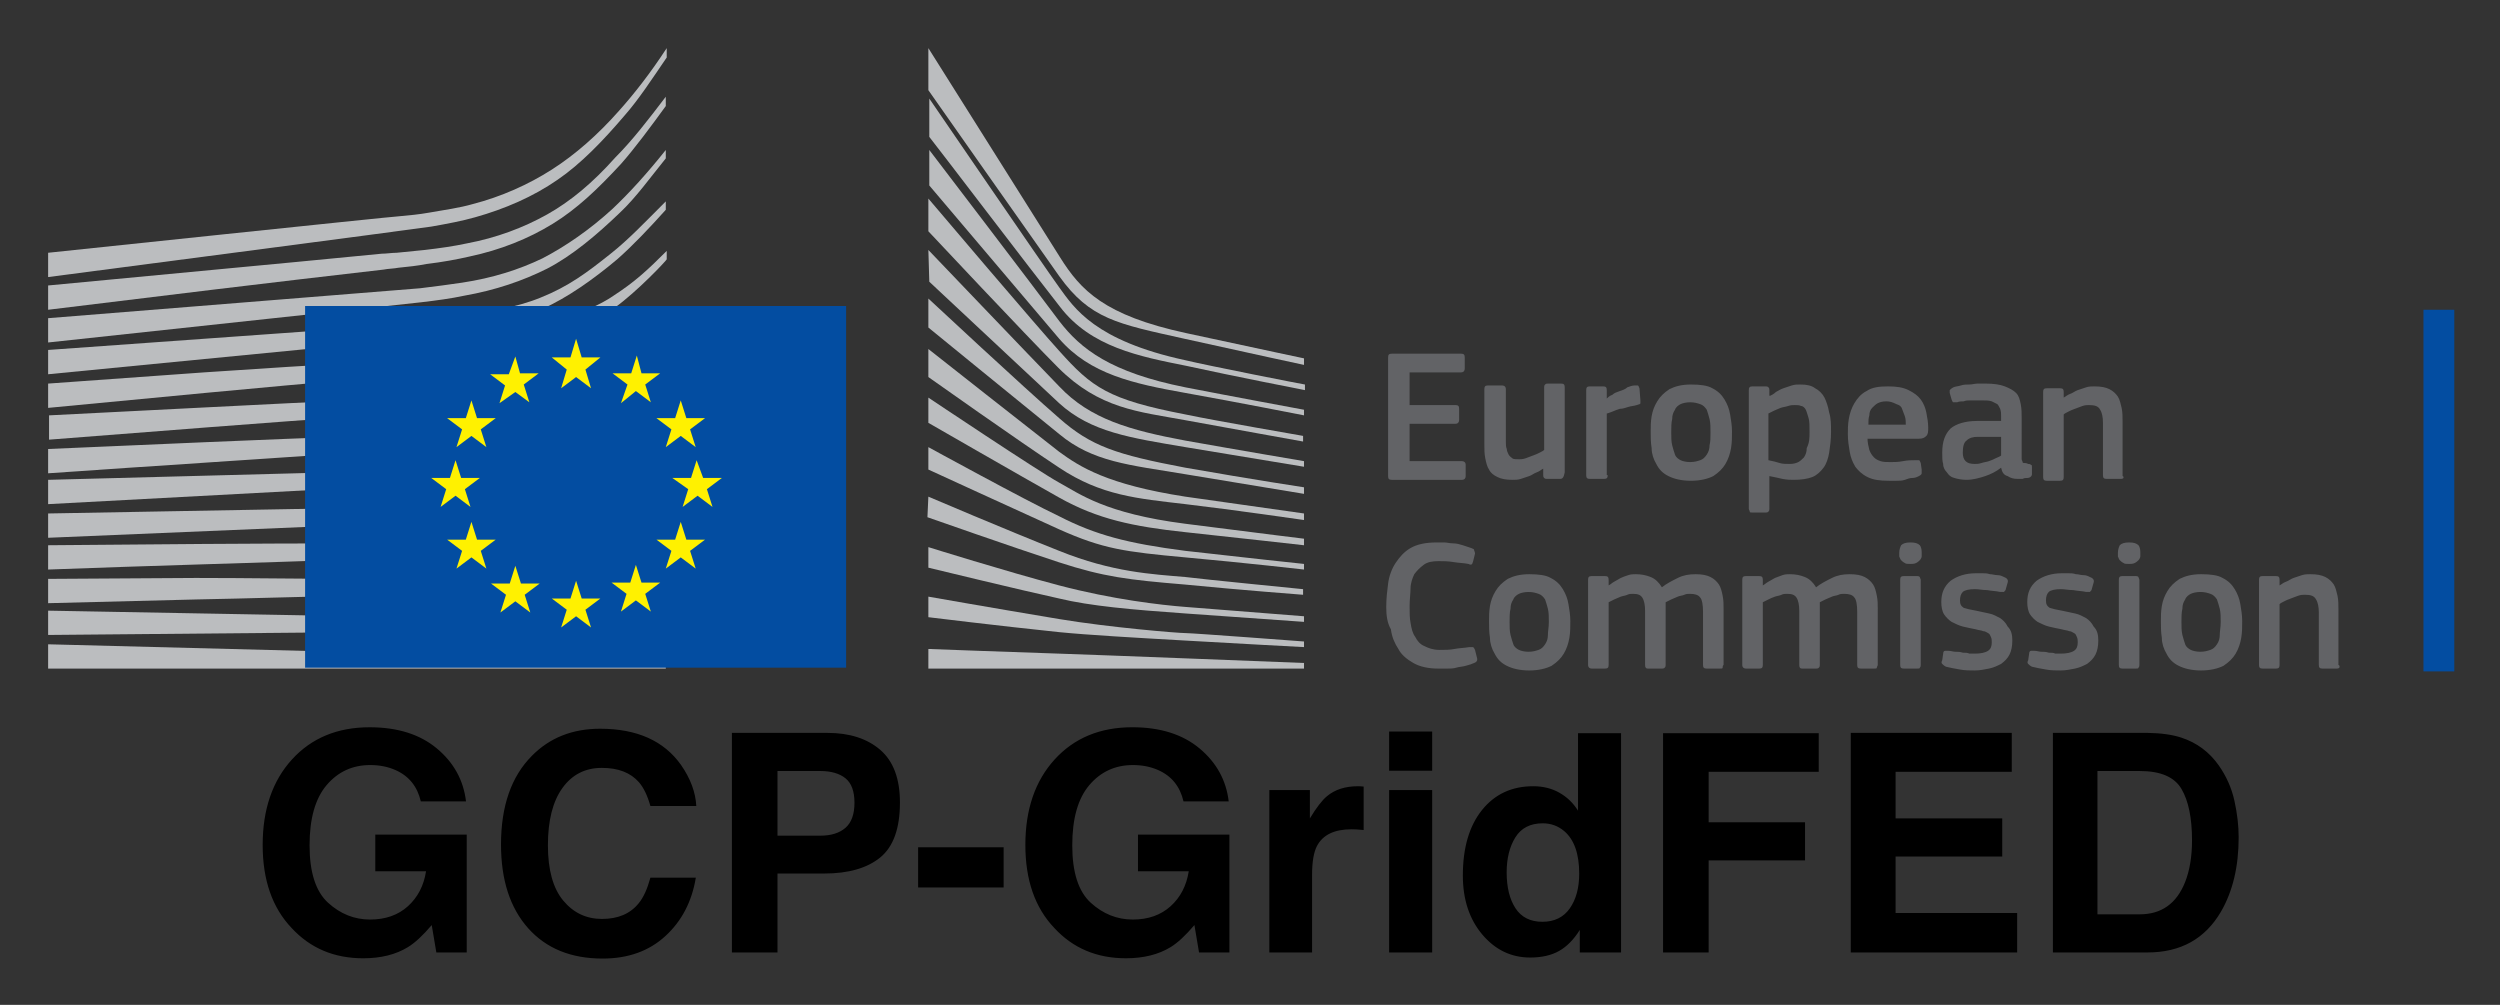 <svg xmlns="http://www.w3.org/2000/svg" role="img" viewBox="-5.15 -5.15 267.54 107.54"><rect x="-5.15" y="-5.15" width="267.54" height="107.54" fill="#333333" stroke="none"/><style>svg {enable-background:new 0 0 290 72}</style><style>.st0{fill:#bbbdbf}.st1{fill:#034da1}.st2{fill:#fff100}.st3{enable-background:new}.st4{fill:#626366}</style><g id="Page-1"><g id="Version-2-menu" transform="translate(-131 -108)"><g id="Site-header" transform="translate(131 108)"><g id="logo-copy"><g id="Group-20"><g id="Group-18-Copy"><path id="Fill-40" d="M0 24.5s39.8-5.2 41-5.4c1.7-.3 3.3-.6 4.7-1 3.2-.9 6.2-2.2 8.8-4 2.5-1.7 4.9-4.2 7.2-6.9 1.5-1.7 3-4 4.5-6.2V0c-1.7 2.6-3.4 4.8-5.1 6.7-2.3 2.6-4.7 4.7-7.2 6.3s-5.4 2.9-8.5 3.7c-1.4.4-2.9.6-4.6.9-1.1.2-2.2.3-3.3.4C37 18 0 21.9 0 21.9v2.6z" class="st0"/><path id="Fill-41" d="M53.4 17.8c-2.5 1.4-5.4 2.5-8.6 3.1-1.4.3-2.8.5-4.5.7l-3 .3c-.5 0-1.1.1-1.6.1-12.2 1.2-24.3 2.3-35.7 3.4V28c11.4-1.4 23.7-2.9 35.9-4.3.5-.1 1.1-.1 1.6-.2 1-.1 2-.2 3-.4 1.7-.2 3.3-.5 4.6-.8 3.3-.7 6.3-1.9 8.9-3.5 2.6-1.6 4.8-3.7 7.3-6.4 1.5-1.7 3.2-4 4.8-6.2v-1c-1.9 2.5-3.6 4.7-5.4 6.5-2.4 2.7-4.8 4.7-7.3 6.1" class="st0"/><path id="Fill-42" d="M60.4 17.2c-2.4 2.2-5 4-7.5 5.3-2.5 1.2-5.3 2.1-8.6 2.6-1.4.2-2.8.4-4.5.6L0 28.9v2.6l35.3-3.8 4.6-.5c1.7-.2 3.2-.4 4.6-.7 3.4-.6 6.3-1.6 8.9-2.9 2.7-1.4 5.3-3.6 7.8-6 1.7-1.6 3.2-3.7 4.9-5.8v-.9c-2 2.5-3.8 4.5-5.7 6.3" class="st0"/><path id="Fill-43" d="M50.8 30.6c-2.3 1.3-4 2.1-7.3 2.4-2 .2-4 .3-6 .4-1 0-1.9.1-2.9.2-6 .3-11.9.7-17.9 1.1L0 35.9v2.6l16.8-1.6c5.4-.5 11.7-1.1 17.9-1.6l4.5-.3c1.7-.1 3.2-.3 4.5-.5 3.4-.4 6.3-1.1 8.9-2.1 2.8-1 5.4-2.7 8-4.6 2.4-1.7 5.6-5.1 5.6-5.2v-.9c-2.1 2.1-3.4 3.3-5.7 4.8-2.9 2-7.6 3-9.7 4.1" class="st0"/><path id="Fill-44" d="M51.6 35.6c-2.5.7-5.3 1.2-8.6 1.5-1.3.1-2.8.2-4.4.3l-4.4.2c-11 .5-22 1.1-34.1 1.7v2.6c11.6-.9 22.9-1.8 34.3-2.6l4.4-.3c1.7-.1 3.1-.2 4.5-.4 3.4-.4 6.3-1 8.8-1.8 2.8-.9 5.6-2.2 8.2-3.9 1.9-1.2 3.9-2.7 5.9-4.5-2.2 1.9-4.3 2.3-6.4 3.6-2.7 1.6-5.4 2.8-8.2 3.6" class="st0"/><path id="Fill-45" d="M51.2 39.9c-2.5.6-5.3 1-8.6 1.2-1.3.1-2.7.2-4.4.2l-4.4.2c-11.1.4-22.3.9-33.8 1.4v2.6c11.4-.8 22.6-1.5 33.9-2.3l4.4-.3c1.7-.1 3.1-.2 4.4-.3 3.4-.3 6.2-.8 8.8-1.5 2.9-.8 5.7-1.9 8.4-3.3 2.1-1.1 4.1-2.4 6.2-4v-1.1c-2.3 1.7-4.5 3-6.7 4.1-2.6 1.4-5.4 2.4-8.2 3.1" class="st0"/><path id="Fill-46" d="M50.8 44.1c-2.5.5-5.3.8-8.6.9-1.3.1-2.6.1-4.3.2L0 46.2v2.6L33.6 47l4.4-.2c1.7-.1 3.1-.2 4.4-.3 3.4-.3 6.1-.6 8.7-1.2 2.9-.6 5.8-1.5 8.5-2.7 2.2-.9 4.3-2 6.6-3.4v-1c-2.4 1.4-4.7 2.5-7 3.4-2.7 1.2-5.5 2-8.4 2.5" class="st0"/><path id="Fill-47" d="M50.5 48.3c-4.7.6-9.4.7-14.1.8-1.1 0-2.1 0-3.2.1L0 49.8v2.6L33.3 51c1.1 0 2.1-.1 3.2-.1 4.7-.2 9.5-.4 14.2-1.1 3-.5 5.9-1.2 8.5-2.1 2.2-.7 4.5-1.7 6.8-2.9v-1c-2.4 1.1-4.9 2.1-7.2 2.8-2.5.7-5.3 1.4-8.3 1.7" class="st0"/><path id="Fill-48" d="M50.3 52.6c-4.4.4-8.8.4-13.2.4h-4c-11 0-22 .1-33.1.2v2.6c10.6-.4 21.9-.7 33.2-1.1 1.3 0 2.7-.1 4-.1 4.3-.1 8.8-.2 13.2-.7 3.1-.3 5.9-.8 8.6-1.5 2.3-.6 4.7-1.4 7.2-2.3v-.9c-2.5.9-5 1.6-7.4 2.2-2.7.6-5.5 1-8.5 1.2" class="st0"/><path id="Fill-49" d="M50.1 56.8c-1.8.1-3.8.1-6 .1h-2.5l-8.6-.1c-5.9 0-11.7-.1-17.2-.1L0 56.8v2.6l15.9-.4c5.5-.1 11.3-.3 17.1-.4l8.6-.1c2.4 0 5.5-.1 8.6-.3s5.9-.5 8.6-.9c2.4-.4 4.9-.9 7.4-1.5v-.9c-2.5.6-5.1 1.1-7.5 1.4-2.8.2-5.5.4-8.6.5" class="st0"/><path id="Fill-50" d="M41.5 60.9l-8.6-.1c-10.9-.2-21.8-.4-32.9-.6v2.6c10.6-.1 21.8-.2 32.9-.3l8.6-.1c2.9 0 5.7-.1 8.6-.2 5.9-.2 11.1-.6 16.1-1.3V60c-4.9.5-10.2.8-16.1.9h-8.6" class="st0"/><path id="Fill-51" d="M66.1 65.5L0 63.8v2.6h66.1v-.9z" class="st0"/><path id="Fill-52" d="M60.2 22c-2.5 2-4.5 3.5-7.5 4.7-2.7 1.1-5.6 1.5-8.8 2-2.1.3-4.3.7-6.4.9-.9.1-1.7.1-2.6.2L0 32.3v2.6l34.9-3.4 4.5-.4c1.7-.2 3.2-.3 4.6-.6 3.4-.5 6.3-1.4 8.9-2.6 2.7-1.2 5.5-3.2 8-5.3 1.7-1.5 3.4-3.3 5.2-5.3v-.9c-2.2 2.2-4 4.1-5.9 5.6" class="st0"/><path id="Fill-53" d="M94.2 0s11.9 18.9 14.1 22.4 4.7 6.2 13.5 8.1 12.6 2.7 12.6 2.7v.7s-5.6-1.2-12.8-2.8c-7.2-1.6-10.1-2.1-13.4-6.7-2.7-3.8-14-19.9-14-19.9V0z" class="st0"/><path id="Fill-54" d="M94.2 21.6s10.8 11.3 14 14.6c3.3 3.5 7.6 4.7 13.5 5.8 5.6 1 12.7 2.2 12.7 2.2v.6s-6.7-1.1-12.7-2.1c-5.9-1-10.1-1.6-13.5-4.7-3-2.8-13.9-13-13.9-13l-.1-3.4z" class="st0"/><path id="Fill-55" d="M94.2 26.8s10.3 9.6 14 12.8c3.4 3 6.1 3.9 13.5 5.3 7.4 1.3 12.7 2.1 12.7 2.1v.7s-6.7-1.1-12.7-2.1-9.9-1.3-13.5-4.3c-4.2-3.4-14-11.4-14-11.4v-3.1z" class="st0"/><path id="Fill-56" d="M94.2 32.2s11.8 9.3 14 11c2.2 1.6 5.1 3.5 13.5 4.8 8.4 1.2 12.7 1.8 12.7 1.8v.7s-7.6-1.1-12.7-1.7c-5.1-.6-9-.9-13.5-3.9-4.4-2.9-14-9.7-14-9.7v-3z" class="st0"/><path id="Fill-57" d="M94.2 37.4s11.8 7.9 14 9.1c2.2 1.2 4.9 3.3 13.5 4.4 8.6 1.1 12.7 1.6 12.7 1.6v.7s-7.1-.8-12.7-1.4c-5.6-.6-9.4-1.4-13.5-3.7s-14-8-14-8v-2.7z" class="st0"/><path id="Fill-58" d="M94.2 42.7s10.4 5.7 14 7.4c3.9 2 7.3 2.9 13.5 3.7 6.1.7 12.7 1.4 12.7 1.4v.6s-6.1-.7-12.7-1.3c-6.5-.6-8.8-.9-13.5-3-4.2-1.9-14-6.4-14-6.4v-2.4z" class="st0"/><path id="Fill-59" d="M94.2 48s8.2 3.5 14 5.8c5.7 2.3 10 2.5 13.5 2.8 1.5.2 12.6 1.3 12.6 1.3v.6s-6.6-.5-12.7-1.1c-6-.5-8.6-.8-13.5-2.4-4.9-1.6-14-4.8-14-4.8l.1-2.2z" class="st0"/><path id="Fill-60" d="M94.2 53.4s8.3 2.6 14 4.1 10.9 2.1 13.5 2.3 12.7 1 12.7 1v.6s-5.7-.4-12.7-.9c-5.7-.4-10.2-.8-13.5-1.6-3.7-.8-14-3.3-14-3.3v-2.2z" class="st0"/><path id="Fill-61" d="M94.2 58.7s6.8 1.2 14 2.4c5.4.9 12.7 1.5 13.5 1.5s12.7.9 12.7.9v.6s-7.6-.4-12.7-.7c-5.3-.3-10.5-.6-13.5-.9-6.7-.7-14-1.6-14-1.6v-2.2z" class="st0"/><path id="Fill-62" d="M94.2 64.3s10.7.4 14 .5 26.2 1 26.2 1v.6H94.2v-2.1z" class="st0"/><path id="Fill-63" d="M121.7 33.4c-9.7-2.1-11.9-5.6-13.5-7.8S94.3 5.4 94.3 5.4v4.1c.5.6 11 14.4 14 18.2 3.3 4.3 8.5 5.3 13.5 6.3 5 1.1 12.7 2.6 12.7 2.6V36c-.1 0-10.3-2-12.8-2.6" class="st0"/><path id="Fill-64" d="M121.7 36.3c-8-1.6-11.2-4.1-13.5-7.1-2.3-3.1-13.9-18.3-13.9-18.3v3.8c.5.6 11.1 13.1 13.9 16.4 3.3 3.8 7.9 4.8 13.5 5.8s12.7 2.4 12.7 2.4v-.6s-8.1-1.5-12.7-2.4" class="st0"/><path id="Fill-65" d="M121.7 39.2c-8.3-1.6-10-2.9-13.5-6.8-2.2-2.4-13.5-15.7-14-16.3v3.5s10.5 11.2 13.9 14.6c4.4 4.4 8.6 4.7 13.5 5.6 4.9.9 12.7 2.3 12.7 2.3v-.6c.1 0-9.3-1.6-12.6-2.3" class="st0"/><path id="Fill-66" d="M85.4 27.6H27.5v38.7h57.9V27.6z" class="st1"/><path id="Fill-67" d="M57.1 33.1h2l-1.6 1.3.6 2-1.6-1.2-1.6 1.2.6-2-1.6-1.3h2l.6-2 .6 2z" class="st2"/><path id="Fill-68" d="M57.1 58.9h2l-1.6 1.2.6 1.9-1.6-1.2-1.6 1.2.6-1.9-1.6-1.2h2l.6-1.9.6 1.9z" class="st2"/><path id="Fill-69" d="M63.5 57.2h2l-1.6 1.2.6 1.9-1.6-1.2-1.6 1.2.6-1.9-1.6-1.2h2l.6-1.9.6 1.9z" class="st2"/><path id="Fill-70" d="M63.5 34.8h2L63.9 36l.6 1.9-1.6-1.2-1.6 1.3.7-2-1.6-1.2h2l.6-1.9.5 1.9z" class="st2"/><path id="Fill-71" d="M68.3 39.6h2l-1.6 1.2.6 1.9-1.6-1.2-1.6 1.2.6-1.9-1.6-1.2h2l.6-1.9.6 1.9z" class="st2"/><path id="Fill-72" d="M68.3 52.6h2l-1.6 1.2.6 1.9-1.6-1.2-1.6 1.2.6-1.9-1.6-1.2h2l.6-1.9.6 1.9z" class="st2"/><path id="Fill-73" d="M70.1 46h2l-1.6 1.2.6 1.9-1.6-1.2-1.6 1.2.6-1.9-1.7-1.2h2l.6-1.9.7 1.9z" class="st2"/><path id="Fill-74" d="M50.5 34.8h2L50.9 36l.6 1.9-1.5-1.1-1.7 1.2.6-1.9-1.6-1.2h2L50 33l.5 1.8z" class="st2"/><path id="Fill-75" d="M45.9 39.6h2l-1.6 1.2.6 1.9-1.6-1.2-1.6 1.2.6-1.9-1.6-1.2h2l.6-1.9.6 1.9z" class="st2"/><path id="Fill-76" d="M44.2 46h2l-1.6 1.2.6 1.9-1.6-1.2-1.6 1.2.6-1.9L41 46h2l.6-1.9.6 1.9z" class="st2"/><path id="Fill-77" d="M45.9 52.6h2l-1.6 1.2.6 1.9-1.6-1.2-1.6 1.2.6-1.9-1.6-1.2h2l.6-1.9.6 1.9z" class="st2"/><path id="Fill-78" d="M50.6 57.3h2L51 58.5l.6 1.9-1.6-1.2-1.6 1.2.6-1.9-1.6-1.2h2l.6-1.9.6 1.9z" class="st2"/></g></g></g></g></g></g><g class="st3"><path d="M143.4 33.1c0-.3.1-.4.4-.4h7.4c.3 0 .4.1.4.4v1.2c0 .2-.1.4-.4.4h-5.5v3.5h4.9c.3 0 .4.1.4.4v1.2c0 .2-.1.4-.4.4h-4.9v4h5.6c.2 0 .4.1.4.4v1.2c0 .2-.1.4-.4.4h-7.5c-.3 0-.4-.1-.4-.4V33.1zm18.4 13h-1.4c-.1 0-.2 0-.3-.1-.1-.1-.1-.2-.1-.3V45c-.2.1-.4.3-.7.4s-.5.3-.8.4l-.9.3c-.3.1-.6.1-.9.1-.7 0-1.2-.1-1.6-.3-.4-.2-.7-.4-.9-.8-.2-.3-.3-.7-.4-1.2-.1-.5-.1-.9-.1-1.5v-5.9c0-.3.1-.4.4-.4h1.5c.2 0 .4.1.4.4v5.6c0 .3 0 .6.1.8 0 .2.1.4.2.6.1.2.3.3.4.4s.4.1.7.1c.2 0 .4 0 .7-.1.3-.1.5-.2.8-.3.3-.1.5-.2.7-.3s.4-.2.5-.3v-6.7c0-.1 0-.2.1-.3s.2-.1.3-.1h1.4c.3 0 .4.1.4.4v9.1c-.1.5-.2.7-.5.7zm5.1-.4c0 .3-.1.4-.4.4H165c-.3 0-.4-.1-.4-.4v-9.1c0-.3.1-.4.4-.4h1.4c.3 0 .4.1.4.4v.9c.1-.1.3-.3.6-.4.2-.2.5-.3.8-.4s.6-.2.8-.4c.3-.1.5-.2.8-.2h.3c.1 0 .1.1.2.3l.1 1.3v.3c0 .1-.1.1-.4.2-.3.1-.6.1-.9.2s-.6.2-.9.2c-.3.1-.6.2-.8.3-.3.1-.5.2-.6.2v6.6zm13.3-4.7c0 .6 0 1.2-.1 1.8s-.3 1.2-.6 1.7-.7.9-1.3 1.3c-.6.3-1.4.5-2.4.5s-1.8-.2-2.4-.5c-.6-.3-1-.7-1.3-1.3-.3-.5-.5-1.1-.5-1.7-.1-.6-.1-1.2-.1-1.8 0-.5 0-1 .1-1.6.1-.6.3-1.1.6-1.6s.7-.9 1.3-1.3c.6-.3 1.3-.5 2.3-.5 1 0 1.8.1 2.3.4.6.3 1 .7 1.3 1.2.3.5.5 1 .6 1.6.1.6.2 1.2.2 1.8zm-2.3.1c0-.5 0-1-.1-1.4-.1-.4-.2-.7-.3-1-.2-.3-.4-.5-.7-.6-.3-.1-.6-.2-1.1-.2-.4 0-.8.1-1 .2s-.5.3-.6.6c-.2.3-.3.6-.3 1-.1.4-.1.9-.1 1.4 0 .5 0 1 .1 1.4.1.4.2.7.3 1s.4.5.6.6.6.2 1 .2c.5 0 .8-.1 1.1-.2.3-.1.5-.3.7-.6.2-.3.3-.6.3-1 .1-.4.1-.8.1-1.4zm12.9 0c0 .8-.1 1.5-.2 2.2-.1.6-.3 1.2-.6 1.6-.3.4-.7.8-1.2 1-.5.2-1.2.3-2 .3-.3 0-.7 0-1.2-.1-.4-.1-.9-.2-1.4-.3v3.5c0 .1 0 .2-.1.3s-.2.1-.3.1h-1.4c-.2 0-.3 0-.3-.1s-.1-.2-.1-.3V36.6c0-.3.1-.4.4-.4h1.4c.1 0 .2 0 .3.1s.1.2.1.3v.6h.1c.2-.1.4-.2.6-.4.2-.1.5-.3.8-.4l.9-.3c.3-.1.6-.1.9-.1.7 0 1.2.1 1.6.4.4.2.8.6 1 1 .2.4.4 1 .5 1.6.2.6.2 1.3.2 2.1zm-2.3 0c0-.6 0-1.2-.1-1.5s-.2-.7-.3-.9c-.1-.2-.3-.4-.5-.4-.2-.1-.4-.1-.7-.1-.2 0-.4 0-.7.1-.3.1-.5.1-.8.2-.2.1-.5.2-.7.3l-.6.3v5c.5.1.9.2 1.2.3s.7.1 1.1.1c.4 0 .7-.1.9-.2.2-.1.4-.3.6-.5.2-.3.3-.6.3-1 .3-.6.3-1.1.3-1.7zm6.2.6c0 .5.1.9.2 1.3.1.3.3.6.5.8.2.2.4.3.7.4.3.1.6.1 1.1.1.4 0 .8 0 1.3-.1s.9-.1 1.3-.1h.4c.1 0 .1.1.2.3l.1.7v.4c0 .1-.1.2-.3.3-.2.1-.4.2-.7.2s-.5.1-.8.2-.6.1-.9.1h-.8c-1 0-1.7-.1-2.3-.4-.6-.3-1-.7-1.3-1.1-.3-.5-.5-1-.6-1.6-.1-.6-.2-1.2-.2-1.9 0-.5 0-1 .1-1.6.1-.6.3-1.2.6-1.7s.7-1 1.3-1.3c.6-.4 1.3-.5 2.3-.5.9 0 1.6.1 2.2.4.6.3 1 .6 1.3 1 .3.4.5.9.6 1.4s.2 1.1.2 1.6c0 .4 0 .7-.2.9s-.4.3-.8.3h-5.5zm2-3.9c-.4 0-.7.1-.9.2-.2.1-.4.3-.6.5-.2.2-.3.5-.3.8-.1.3-.1.6-.1 1h4c0-.3 0-.6-.1-.9s-.2-.5-.3-.8-.3-.4-.6-.5c-.4-.2-.7-.3-1.1-.3zm12.3 7.1c-.5.4-1.1.7-1.7.9-.6.2-1.3.4-2 .4-.5 0-1-.1-1.3-.2-.4-.1-.6-.3-.8-.6-.2-.2-.4-.5-.4-.9-.1-.3-.1-.7-.1-1.2 0-1.2.3-2 .9-2.6.6-.5 1.6-.8 2.8-.8h2.6v-.5c0-.3 0-.5-.1-.8-.1-.2-.2-.4-.3-.5l-.6-.3c-.3-.1-.6-.1-1-.1H205.7c-.2 0-.5 0-.7.1-.2 0-.5 0-.7.1h-.4c-.1 0-.1-.1-.2-.3l-.2-.7v-.3c.1-.1.2-.2.4-.3.2-.1.5-.1.8-.2.3-.1.6-.1.9-.1s.6-.1.9-.1h.8c.9 0 1.6.1 2.1.3.5.2.9.4 1.2.7s.4.7.5 1.2c.1.5.1 1 .1 1.5V44c0 .1.1.2.1.3s.1.1.2.1.2 0 .4.1c.1 0 .2 0 .3.1.1 0 .1.1.1.2v.8c0 .2-.2.4-.5.4-.2 0-.3 0-.5.1h-.5c-.5 0-.8-.1-1.1-.3-.4-.1-.6-.4-.7-.9zm-.1-3.3h-2.4c-.5 0-.9.1-1.2.4-.3.2-.4.7-.4 1.3 0 .4.1.7.3.9s.5.3 1 .3c.2 0 .4 0 .7-.1.3-.1.5-.1.8-.2.3-.1.5-.2.7-.3.2-.1.5-.2.6-.3v-2zm13.2 4.4c-.1.1-.2.1-.3.1h-1.5c-.3 0-.4-.1-.4-.4v-5.6c0-.6-.1-1.1-.3-1.4-.2-.4-.6-.5-1.2-.5-.2 0-.4 0-.7.1-.3.1-.5.2-.8.3s-.5.2-.7.3c-.2.1-.4.2-.5.3v6.7c0 .3-.1.4-.4.4h-1.4c-.3 0-.4-.1-.4-.4v-9.1c0-.3.1-.4.4-.4h1.4c.3 0 .4.1.4.4v.6c.2-.1.4-.3.7-.4s.5-.3.8-.4l.9-.3c.3-.1.6-.1.9-.1.7 0 1.2.1 1.6.3.4.2.7.5.9.8.2.3.3.8.4 1.2.1.5.1.9.1 1.5v5.8c.1 0 .1.1.1.2z" class="st4"/></g><g class="st3"><path d="M143.2 59.8c0-.9.1-1.7.2-2.5s.4-1.6.8-2.2c.4-.6.9-1.2 1.6-1.6s1.6-.6 2.8-.6h.8c.3 0 .6.1 1 .1.3 0 .7.1 1 .2l.9.3c.2.1.3.1.3.2s.1.2.1.4l-.2.8c0 .1-.1.2-.1.3-.1.1-.2.1-.4 0-.5-.1-1-.1-1.6-.2-.6-.1-1.1-.1-1.6-.1-.7 0-1.2.1-1.6.4-.4.3-.7.6-1 1-.2.4-.4 1-.4 1.5s-.1 1.2-.1 1.9 0 1.3.1 1.8c.1.6.2 1.1.5 1.5.2.4.5.8 1 1 .4.2.9.4 1.6.4.6 0 1.1 0 1.6-.1s1-.1 1.6-.2h.4c.1.1.1.1.2.3l.2.8c.1.3 0 .5-.3.6-.2.1-.5.2-.9.3-.3.1-.7.1-1 .2-.3.1-.7.1-1 .1h-.9c-1.1 0-2-.2-2.7-.6-.7-.4-1.3-.9-1.6-1.5-.4-.6-.7-1.3-.8-2.1-.4-.7-.5-1.5-.5-2.4zm19.7 1.5c0 .6 0 1.2-.1 1.8-.1.6-.3 1.2-.6 1.7s-.7.9-1.3 1.3c-.6.3-1.4.5-2.4.5s-1.8-.2-2.4-.5-1-.7-1.3-1.3c-.3-.5-.5-1.1-.5-1.7-.1-.6-.1-1.2-.1-1.8 0-.5 0-1 .1-1.6s.3-1.1.6-1.6.7-.9 1.3-1.3c.6-.3 1.3-.5 2.3-.5 1 0 1.8.1 2.3.4.6.3 1 .7 1.3 1.2.3.5.5 1 .6 1.6.1.6.2 1.2.2 1.8zm-2.3.1c0-.5 0-1-.1-1.4s-.2-.7-.3-1c-.2-.3-.4-.5-.7-.6-.3-.1-.6-.2-1.1-.2-.4 0-.8.1-1 .2s-.5.3-.6.6c-.2.3-.3.6-.3 1-.1.4-.1.9-.1 1.4 0 .5 0 1 .1 1.4.1.4.2.7.3 1 .1.3.4.5.6.6s.6.2 1 .2c.5 0 .8-.1 1.1-.2.3-.1.5-.3.7-.6.2-.3.3-.6.3-1s.1-.8.1-1.4zm18.6 4.9c0 .1-.1.1-.3.1h-1.4c-.3 0-.4-.1-.4-.4v-5.7c0-.7-.1-1.3-.3-1.5-.2-.3-.6-.4-1.1-.4-.2 0-.4 0-.6.1-.2.1-.5.1-.7.2-.2.1-.5.2-.7.3l-.6.3V66c0 .1 0 .2-.1.3-.1.1-.2.1-.3.1h-1.5c-.2 0-.3-.1-.3-.4v-5.8c0-.6-.1-1.1-.3-1.4-.2-.3-.5-.4-1-.4-.2 0-.4 0-.6.1s-.4.1-.7.2c-.2.1-.5.2-.7.3l-.6.3V66c0 .3-.1.4-.4.4h-1.4c-.2 0-.4-.1-.4-.4v-9.1c0-.3.1-.4.4-.4h1.4c.3 0 .4.1.4.4v.6c.2-.1.4-.3.6-.4s.5-.3.7-.4.5-.2.8-.3c.3-.1.5-.1.8-.1.6 0 1.1.1 1.6.3s.9.6 1.2 1.1c.5-.4 1.1-.7 1.7-1 .6-.3 1.2-.4 1.9-.4s1.2.1 1.6.3c.4.2.7.5.9.8.2.3.3.7.4 1.2.1.5.1.9.1 1.4v6c-.1.1-.1.2-.1.3zm16.5 0c0 .1-.1.1-.3.1H194c-.3 0-.4-.1-.4-.4v-5.7c0-.7-.1-1.3-.3-1.5-.2-.3-.6-.4-1.1-.4-.2 0-.4 0-.6.1-.2.1-.5.1-.7.2-.2.1-.5.2-.7.3l-.6.3V66c0 .1 0 .2-.1.3-.1.1-.2.1-.3.1h-1.5c-.2 0-.3-.1-.3-.4v-5.8c0-.6-.1-1.1-.3-1.4-.2-.3-.5-.4-1-.4-.2 0-.4 0-.6.1s-.4.1-.7.2-.5.2-.7.3l-.6.3V66c0 .3-.1.4-.4.4h-1.4c-.2 0-.4-.1-.4-.4v-9.1c0-.3.1-.4.4-.4h1.4c.3 0 .4.1.4.4v.6c.2-.1.4-.3.6-.4s.5-.3.7-.4c.3-.1.5-.2.8-.3.3-.1.5-.1.8-.1.6 0 1.1.1 1.6.3.5.2.9.6 1.2 1.1.5-.4 1.1-.7 1.7-1 .6-.3 1.2-.4 1.9-.4s1.2.1 1.6.3c.4.2.7.5.9.8.2.3.3.7.4 1.2.1.5.1.9.1 1.4v6c0 .1-.1.2-.1.3zm4.8-12.4v.5c0 .1-.1.3-.2.4-.1.1-.2.2-.4.3-.2.1-.4.1-.6.1-.3 0-.5 0-.6-.1-.2-.1-.3-.2-.4-.3-.1-.1-.1-.2-.2-.4V54c0-.3.1-.6.2-.8.2-.2.5-.3 1-.3s.8.1 1 .3c.1.1.2.4.2.7zm-.1 12.1c0 .1 0 .2-.1.3 0 .1-.1.1-.3.1h-1.4c-.3 0-.4-.1-.4-.4v-9.1c0-.3.1-.4.4-.4h1.4c.1 0 .2 0 .3.1 0 .1.1.2.1.3V66zm9.8-2.6c0 .6-.1 1.1-.3 1.5-.2.4-.5.7-.9 1-.4.2-.8.4-1.3.5s-1 .2-1.5.2-1.1 0-1.6-.1c-.6-.1-1.1-.2-1.5-.3-.2-.1-.3-.2-.4-.3-.1-.1-.1-.2 0-.4l.1-.7c0-.2.1-.3.2-.3h.4c.2 0 .5.1.7.1.3 0 .5 0 .8.1.3 0 .5 0 .7.1h.6c.6 0 1.1-.1 1.4-.3.3-.2.4-.5.4-.9 0-.2 0-.4-.1-.6s-.1-.3-.3-.4-.3-.2-.5-.2c-.2-.1-.5-.1-.8-.2-.5-.1-1-.2-1.4-.3-.4-.1-.8-.3-1.2-.5-.3-.2-.6-.5-.8-.8-.2-.3-.3-.8-.3-1.3 0-1 .3-1.7 1-2.3.7-.5 1.6-.8 2.7-.8h.7c.3 0 .5 0 .8.1.3 0 .5.1.8.1s.5.1.7.2c.3.1.5.3.4.6l-.2.7c0 .1-.1.2-.2.3h-.4c-.4-.1-.9-.1-1.4-.2-.5 0-.9-.1-1.3-.1-.6 0-1.1.1-1.3.3-.2.2-.3.5-.3.9s.1.6.4.8c.3.1.7.2 1.3.3.5.1.9.2 1.4.3s.8.3 1.2.5c.3.2.6.5.8.9.4.4.5.9.5 1.5zm9.2 0c0 .6-.1 1.1-.3 1.5-.2.4-.5.7-.9 1-.4.2-.8.4-1.3.5s-1 .2-1.5.2-1.1 0-1.6-.1c-.6-.1-1.1-.2-1.5-.3-.2-.1-.3-.2-.4-.3-.1-.1-.1-.2 0-.4l.1-.7c0-.2.1-.3.2-.3h.4c.2 0 .5.1.7.1.3 0 .5 0 .8.1.3 0 .5 0 .7.1h.6c.6 0 1.1-.1 1.4-.3.3-.2.4-.5.4-.9 0-.2 0-.4-.1-.6s-.1-.3-.3-.4-.3-.2-.5-.2c-.2-.1-.5-.1-.8-.2-.5-.1-1-.2-1.4-.3-.4-.1-.8-.3-1.2-.5-.3-.2-.6-.5-.8-.8-.2-.3-.3-.8-.3-1.3 0-1 .3-1.7 1-2.3.7-.5 1.6-.8 2.7-.8h.7c.3 0 .5 0 .8.1.3 0 .5.1.8.1s.5.1.7.2c.3.1.5.3.4.6l-.2.7c0 .1-.1.2-.2.3h-.4c-.4-.1-.9-.1-1.4-.2-.5 0-.9-.1-1.3-.1-.6 0-1.1.1-1.3.3-.2.2-.3.5-.3.9s.1.6.4.8c.3.1.7.2 1.3.3.5.1.9.2 1.4.3s.8.3 1.2.5c.3.2.6.5.8.9.4.4.5.9.5 1.5zm4.5-9.5v.5c0 .1-.1.3-.2.4-.1.1-.2.2-.4.3-.2.1-.4.1-.6.1-.3 0-.5 0-.6-.1-.2-.1-.3-.2-.4-.3-.1-.1-.1-.2-.2-.4V54c0-.3.1-.6.2-.8.2-.2.5-.3 1-.3s.8.1 1 .3c.1.1.2.4.2.7zm-.1 12.1c0 .1 0 .2-.1.3 0 .1-.1.1-.3.1H222c-.3 0-.4-.1-.4-.4v-9.1c0-.3.1-.4.4-.4h1.4c.1 0 .2 0 .3.1 0 .1.1.2.1.3V66zm11-4.7c0 .6 0 1.2-.1 1.8-.1.6-.3 1.2-.6 1.7s-.7.9-1.3 1.3c-.6.3-1.4.5-2.4.5s-1.8-.2-2.4-.5-1-.7-1.3-1.3c-.3-.5-.5-1.1-.5-1.7-.1-.6-.1-1.2-.1-1.8 0-.5 0-1 .1-1.6s.3-1.1.6-1.6.7-.9 1.3-1.3c.6-.3 1.3-.5 2.3-.5 1 0 1.8.1 2.3.4.6.3 1 .7 1.3 1.2.3.5.5 1 .6 1.6.1.6.2 1.2.2 1.8zm-2.3.1c0-.5 0-1-.1-1.4s-.2-.7-.3-1c-.2-.3-.4-.5-.7-.6-.3-.1-.6-.2-1.1-.2-.4 0-.8.1-1 .2s-.5.3-.6.6c-.2.3-.3.6-.3 1-.1.4-.1.9-.1 1.4 0 .5 0 1 .1 1.4.1.4.2.7.3 1 .1.3.4.5.6.6s.6.2 1 .2c.5 0 .8-.1 1.1-.2.3-.1.5-.3.7-.6.2-.3.3-.6.3-1s.1-.8.1-1.4zm12.7 4.9c-.1.1-.2.1-.3.1h-1.5c-.3 0-.4-.1-.4-.4v-5.6c0-.6-.1-1.1-.3-1.4-.2-.4-.6-.5-1.2-.5-.2 0-.4 0-.7.1-.3.1-.5.2-.8.3s-.5.2-.7.3c-.2.1-.4.2-.5.3V66c0 .3-.1.4-.4.4H237c-.3 0-.4-.1-.4-.4v-9.1c0-.3.1-.4.4-.4h1.4c.3 0 .4.1.4.4v.6c.2-.1.4-.3.7-.4s.5-.3.8-.4l.9-.3c.3-.1.6-.1.9-.1.7 0 1.2.1 1.6.3.4.2.7.5.9.8.2.3.3.8.4 1.2.1.5.1.9.1 1.5V66c.2.1.1.2.1.3z" class="st4"/></g><path d="M254.2 28h3.3v38.7h-3.3z" class="st1"/><path d="M39.887 80.614h4.834c-.268-2.263-1.306-4.154-3.12-5.668-1.809-1.51-4.208-2.267-7.196-2.267-3.442 0-6.212 1.147-8.307 3.442-2.09 2.294-3.138 5.346-3.138 9.151 0 3.764 1.034 6.725 3.106 8.897 1.991 2.154 4.539 3.233 7.654 3.233 1.891 0 3.487-.399 4.784-1.193.753-.458 1.601-1.247 2.548-2.362l.494 2.934h3.251V84.169h-9.785v3.922h5.432c-.24 1.542-.889 2.789-1.941 3.741-1.052.948-2.403 1.424-4.049 1.424-1.682 0-3.179-.599-4.498-1.8-1.315-1.202-1.977-3.247-1.977-6.14 0-2.866.608-5.015 1.827-6.448 1.215-1.428 2.771-2.145 4.661-2.145.989 0 1.886.177 2.693.531 1.446.635 2.353 1.755 2.725 3.36zM34.391 72.678zm17.376 3.061c-2.204 2.217-3.301 5.382-3.301 9.482 0 3.795.966 6.784 2.902 8.96 1.932 2.167 4.589 3.251 7.967 3.251 2.734 0 4.974-.803 6.72-2.408 1.75-1.601 2.839-3.687 3.26-6.249h-4.861c-.331 1.211-.744 2.122-1.242 2.725-.902 1.129-2.217 1.691-3.94 1.691-1.678 0-3.061-.657-4.149-1.968-1.093-1.315-1.637-3.288-1.637-5.922 0-2.635.517-4.675 1.546-6.112 1.034-1.442 2.44-2.163 4.226-2.163 1.755 0 3.074.512 3.968 1.533.499.571.911 1.424 1.229 2.548h4.911c-.077-1.465-.617-2.925-1.628-4.385-1.827-2.589-4.716-3.886-8.67-3.886-2.957 0-5.392.966-7.301 2.902zm7.155-3.174zm26.409 5.577c.644.521.961 1.392.961 2.616 0 1.22-.317 2.113-.961 2.68-.644.562-1.546.843-2.703.843H78.054l-0-6.92h4.575c1.156 0 2.059.263 2.703.78zm3.723 8.466c1.401-1.147 2.104-3.106 2.104-5.881 0-2.539-.703-4.417-2.104-5.627-1.406-1.211-3.288-1.818-5.645-1.818H73.175v23.498h4.879v-8.448h4.988c2.603 0 4.607-.576 6.013-1.723zm4.049-1.084v4.303h9.151v-4.303zm28.404-4.911h4.834c-.268-2.263-1.306-4.154-3.12-5.668-1.809-1.51-4.208-2.267-7.196-2.267-3.442 0-6.212 1.147-8.307 3.442-2.09 2.294-3.138 5.346-3.138 9.151 0 3.764 1.034 6.725 3.106 8.897 1.991 2.154 4.539 3.233 7.654 3.233 1.891 0 3.487-.399 4.784-1.193.753-.458 1.601-1.247 2.548-2.362l.494 2.934h3.251V84.169h-9.785v3.922h5.432c-.24 1.542-.889 2.789-1.941 3.741-1.052.948-2.403 1.424-4.049 1.424-1.682 0-3.179-.599-4.498-1.8-1.315-1.202-1.977-3.247-1.977-6.14 0-2.866.608-5.015 1.827-6.448 1.215-1.428 2.771-2.145 4.661-2.145.989 0 1.886.177 2.693.531 1.446.635 2.353 1.755 2.725 3.36zm-5.496-7.935zm24.382 6.317c-.059-.005-.132-.005-.218-.005-1.36 0-2.467.354-3.315 1.066-.521.426-1.134 1.22-1.832 2.376v-3.029h-4.34v17.376h4.575V88.477c0-1.397.177-2.426.526-3.097.63-1.188 1.855-1.782 3.687-1.782.136 0 .317.005.54.014.222.014.481.032.766.063v-4.652c-.204-.014-.331-.018-.39-.027zm7.722-1.664v-4.194h-4.607v4.194zm-4.607 2.072v17.376h4.607v-17.376zm18.22.281c-.816-.463-1.75-.694-2.802-.694-2.285 0-4.113.848-5.478 2.548-1.365 1.7-2.05 4.036-2.05 7.001 0 2.571.694 4.675 2.081 6.321 1.388 1.641 3.097 2.462 5.124 2.462 1.233 0 2.267-.236 3.093-.703.83-.467 1.569-1.215 2.217-2.249v2.408h4.417V73.313h-4.607v8.289c-.512-.816-1.174-1.456-1.995-1.918zm1.115 12.379c-.667.952-1.646 1.433-2.929 1.433-1.288 0-2.249-.481-2.879-1.442-.63-.961-.948-2.245-.948-3.85 0-1.487.308-2.734.93-3.741.626-1.002 1.601-1.505 2.929-1.505.871 0 1.637.277 2.294.83 1.075.911 1.61 2.435 1.61 4.557 0 1.524-.336 2.761-1.007 3.718zm9.98-18.75v23.466h4.879V86.926h10.316v-4.081h-10.316v-5.401h11.781v-4.131zm37.319 4.131v-4.163h-17.231v23.498h17.807v-4.222h-13.009v-6.044h11.413v-4.081h-11.413v-4.988zm-8.498-4.163zm17.666 4.081h4.525c2.231 0 3.723.639 4.471 1.923.753 1.279 1.125 3.115 1.125 5.505 0 1.732-.249 3.229-.748 4.48-.916 2.285-2.53 3.428-4.847 3.428h-4.525zm8.992-3.569c-.97-.322-2.181-.49-3.637-.512h-10.121v23.498h10.121c3.551 0 6.176-1.46 7.876-4.385 1.252-2.167 1.882-4.811 1.882-7.935 0-1.233-.15-2.53-.449-3.891-.295-1.36-.857-2.625-1.673-3.795-1.02-1.446-2.353-2.44-3.999-2.979z"/></svg>